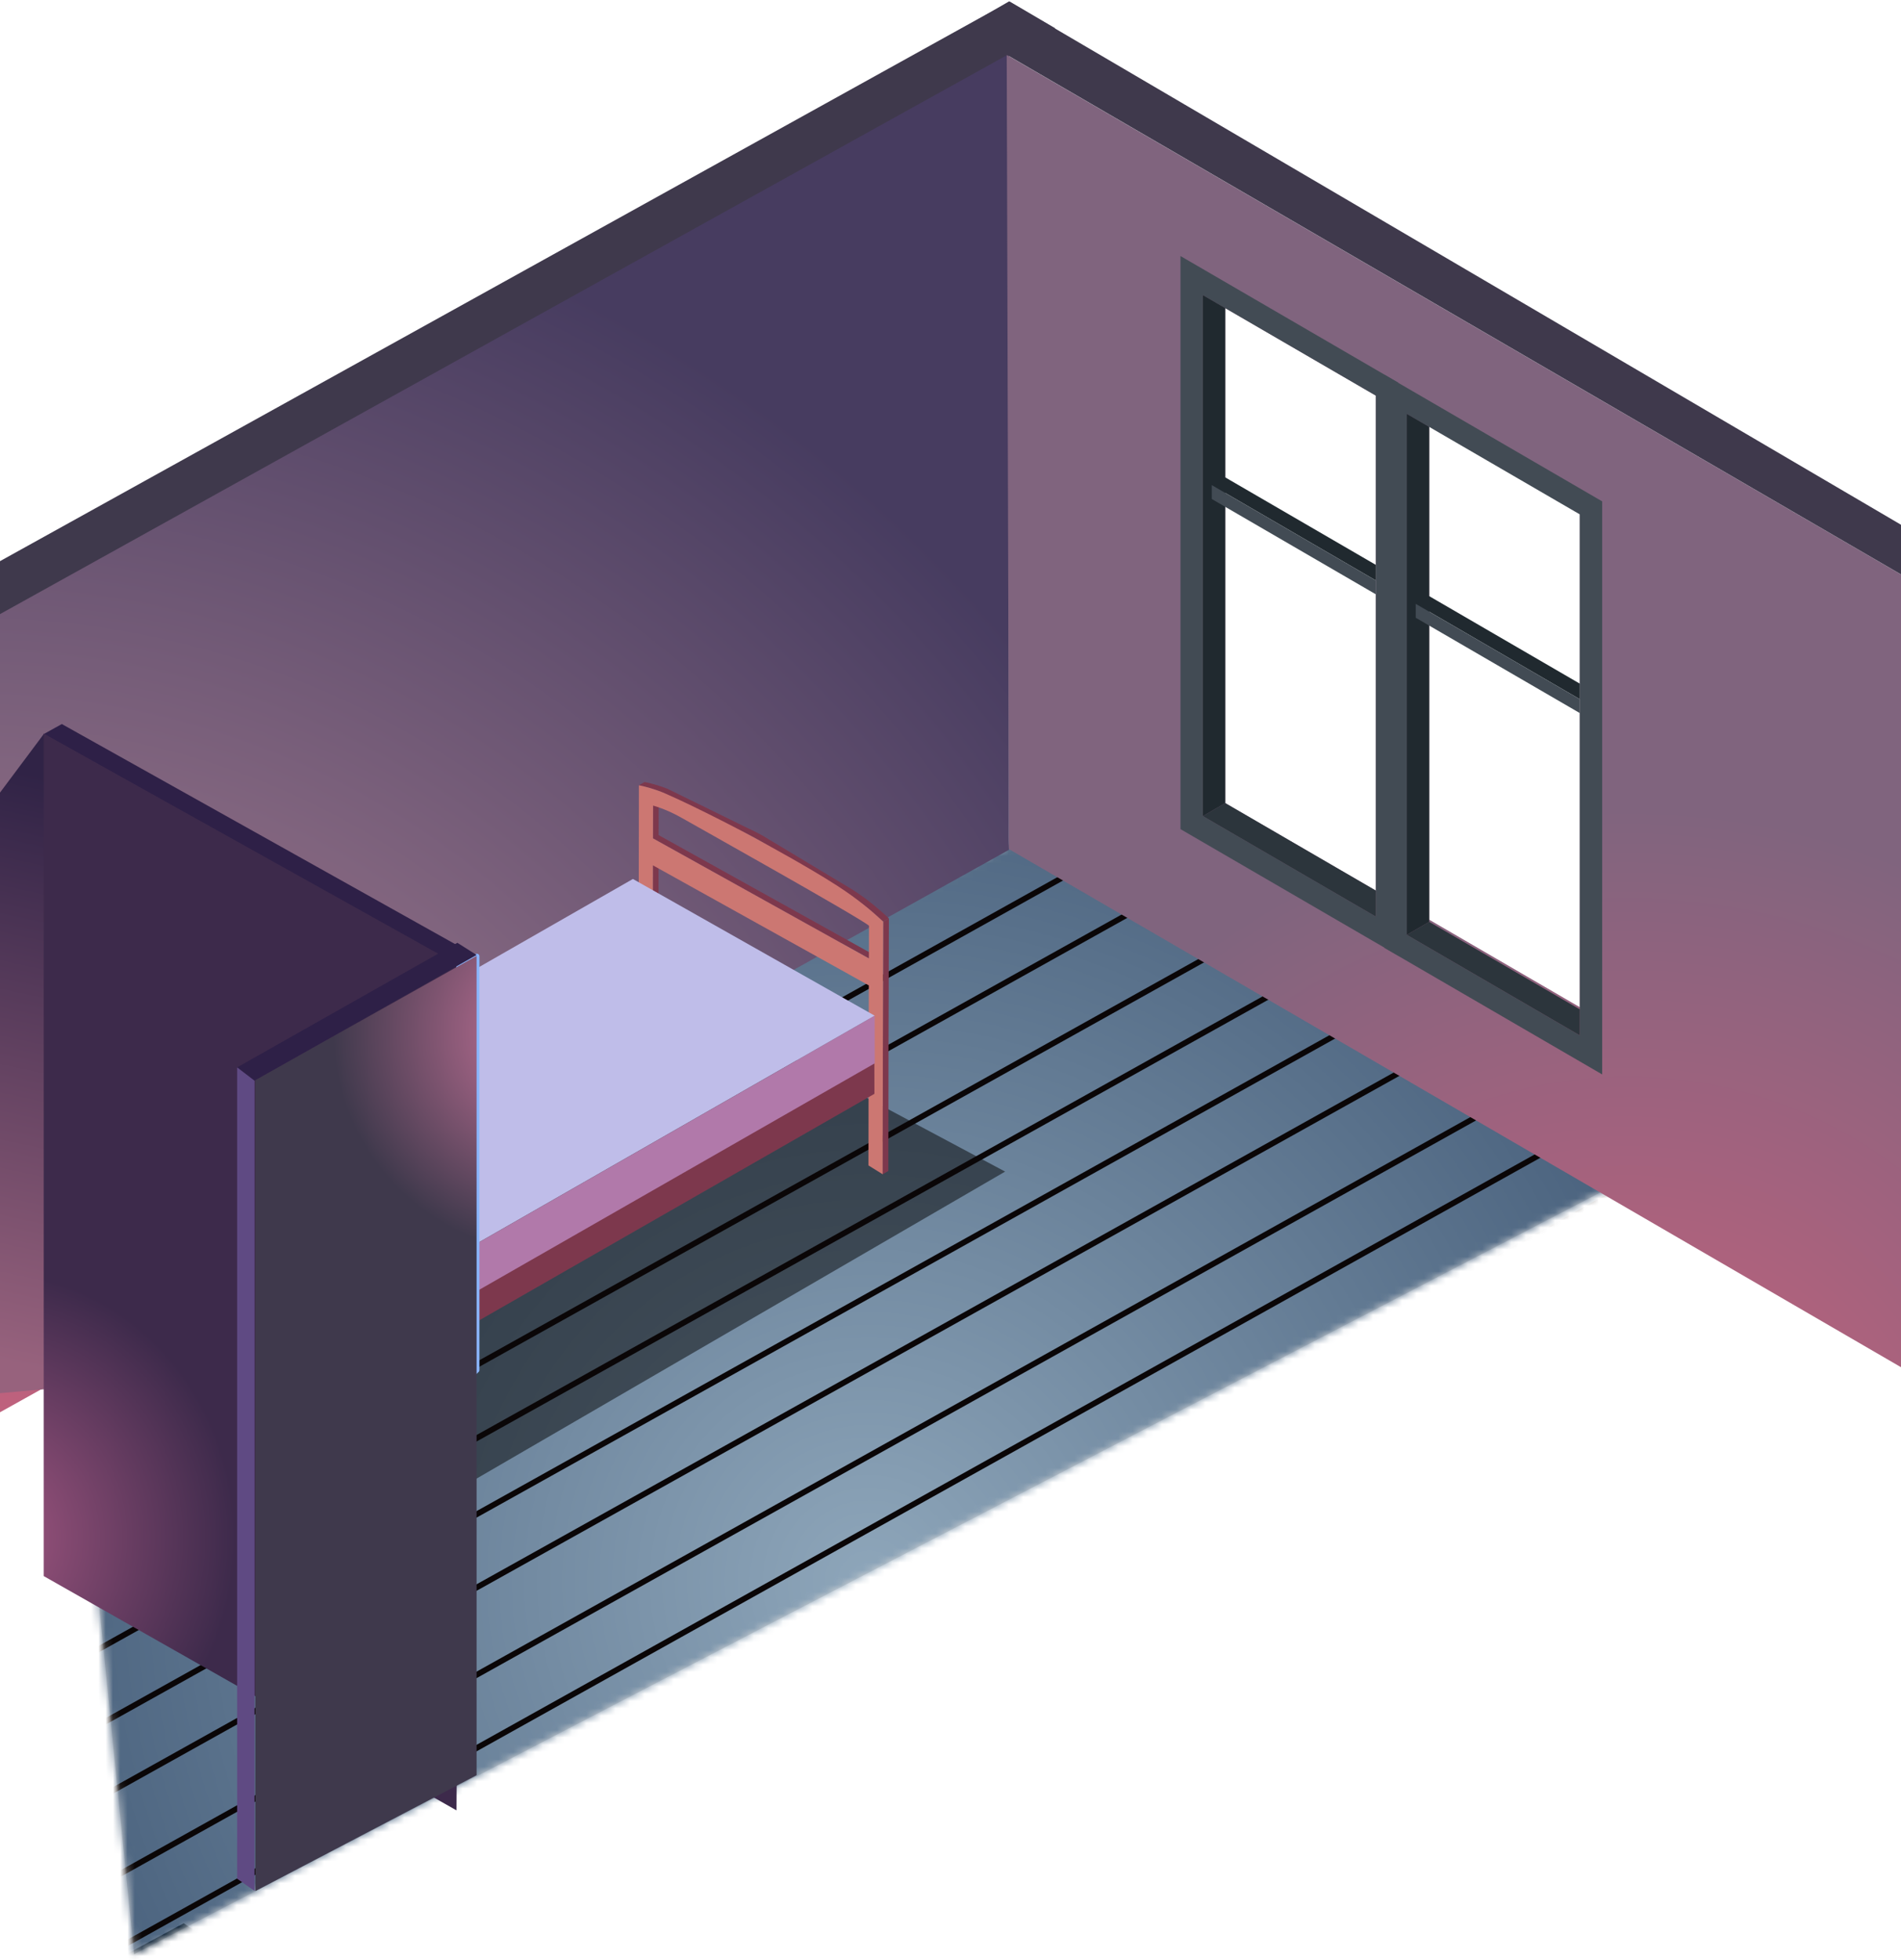 <?xml version="1.0" encoding="UTF-8"?>
<svg width="261px" height="269px" viewBox="0 0 261 269" version="1.1" xmlns="http://www.w3.org/2000/svg" xmlns:xlink="http://www.w3.org/1999/xlink">
    <!-- Generator: Sketch 47.1 (45422) - http://www.bohemiancoding.com/sketch -->
    <title>room 2</title>
    <desc>Created with Sketch.</desc>
    <defs>
        <polygon id="path-1" points="219.061 44.355 9.407 153.251 0.513 64.508 131.349 0.047"></polygon>
        <radialGradient cx="52.37%" cy="38.514%" fx="52.37%" fy="38.514%" r="63.402%" gradientTransform="translate(0.524,0.385),scale(0.566,1),rotate(90),translate(-0.524,-0.385)" id="radialGradient-3">
            <stop stop-color="#8EA6BA" offset="0%"></stop>
            <stop stop-color="#2D4564" offset="100%"></stop>
        </radialGradient>
        <polygon id="path-4" points="0.844 144.63 266.443 0 471.046 114.261 211.075 266.18"></polygon>
        <radialGradient cx="76.732%" cy="0%" fx="76.732%" fy="0%" r="63.402%" gradientTransform="translate(0.767,0),scale(0.484,1),rotate(90),translate(-0.767,-0)" id="radialGradient-6">
            <stop stop-color="#0D2132" offset="0%"></stop>
            <stop stop-color="#2D4564" offset="100%"></stop>
        </radialGradient>
        <radialGradient cx="4.243%" cy="29.514%" fx="4.243%" fy="29.514%" r="63.402%" gradientTransform="translate(0.042,0.295),scale(0.695,1),rotate(90),translate(-0.042,-0.295)" id="radialGradient-7">
            <stop stop-color="#0D2132" offset="0%"></stop>
            <stop stop-color="#2D4564" offset="100%"></stop>
        </radialGradient>
        <radialGradient cx="53.835%" cy="78.979%" fx="53.835%" fy="78.979%" r="73.907%" gradientTransform="translate(0.538,0.79),scale(0.967,1),rotate(96.796),scale(1,0.986),translate(-0.538,-0.79)" id="radialGradient-8">
            <stop stop-color="#C9607D" offset="0%"></stop>
            <stop stop-color="#80647E" offset="54.937%"></stop>
            <stop stop-color="#473C60" offset="100%"></stop>
        </radialGradient>
        <radialGradient cx="100%" cy="132.572%" fx="100%" fy="132.572%" r="99.884%" gradientTransform="translate(1,1.326),scale(0.555,1),rotate(90),translate(-1,-1.326)" id="radialGradient-9">
            <stop stop-color="#2F1E48" offset="0%"></stop>
            <stop stop-color="#3F394C" offset="100%"></stop>
        </radialGradient>
        <linearGradient x1="50%" y1="0%" x2="33.284%" y2="81.172%" id="linearGradient-10">
            <stop stop-color="#302346" offset="0%"></stop>
            <stop stop-color="#97627D" offset="100%"></stop>
        </linearGradient>
        <radialGradient cx="42.2%" cy="89.603%" fx="42.2%" fy="89.603%" r="48.951%" gradientTransform="translate(0.422,0.896),scale(1,0.891),rotate(97.156),translate(-0.422,-0.896)" id="radialGradient-11">
            <stop stop-color="#C9607D" offset="0%"></stop>
            <stop stop-color="#80647E" offset="100%"></stop>
        </radialGradient>
        <path d="M201.017,117.171 L201.017,225.967 L0.531,109.56 L0.219,0.536 L201.017,117.171 Z M30.223,103.238 L50.9,115.25 L50.9,47.306 L30.223,35.294 L30.223,103.238 Z M58.223,119.238 L78.9,131.25 L78.9,63.306 L58.223,51.294 L58.223,119.238 Z M133.223,160.238 L153.9,172.25 L153.9,104.306 L133.223,92.294 L133.223,160.238 Z M161.223,176.238 L181.9,188.25 L181.9,120.306 L161.223,108.294 L161.223,176.238 Z" id="path-12"></path>
        <radialGradient cx="100%" cy="132.572%" fx="100%" fy="132.572%" r="99.884%" gradientTransform="translate(1,1.326),scale(0.583,1),rotate(90),translate(-1,-1.326)" id="radialGradient-14">
            <stop stop-color="#2F1E48" offset="0%"></stop>
            <stop stop-color="#3F394C" offset="100%"></stop>
        </radialGradient>
        <polygon id="path-15" points="-0.24 117.171 206.67 -3.034 200.25 -6.799 -5.893 114.099"></polygon>
        <radialGradient cx="112.447%" cy="74.581%" fx="112.447%" fy="74.581%" r="63.218%" gradientTransform="translate(1.124,0.746),scale(1,0.388),rotate(91.956),scale(1,0.926),translate(-1.124,-0.746)" id="radialGradient-17">
            <stop stop-color="#A15680" offset="0%"></stop>
            <stop stop-color="#3D2A4B" offset="100%"></stop>
        </radialGradient>
        <radialGradient cx="135.144%" cy="8.139%" fx="135.144%" fy="8.139%" r="100%" gradientTransform="translate(1.351,0.081),scale(1,0.237),rotate(90),translate(-1.351,-0.081)" id="radialGradient-18">
            <stop stop-color="#CD769D" offset="0%"></stop>
            <stop stop-color="#3F394C" offset="100%"></stop>
        </radialGradient>
    </defs>
    <g id="Page-1" stroke="none" stroke-width="1" fill="none" fill-rule="evenodd">
        <g id="Grids" transform="translate(-2018, -884)">
            <g id="Group-26" transform="translate(1776, 138)">
                <g id="floor-3" transform="translate(112, 745)">
                    <g id="room-2" transform="translate(130, 0)">
                        <g id="room-2-floor" transform="translate(9, 116)">
                            <mask id="mask-2" fill="white">
                                <use xlink:href="#path-1"></use>
                            </mask>
                            <use id="Mask" fill="#D8D8D8" xlink:href="#path-1"></use>
                            <g id="floor-1" mask="url(#mask-2)">
                                <g transform="translate(-137, 0)">
                                    <mask id="mask-5" fill="white">
                                        <use xlink:href="#path-4"></use>
                                    </mask>
                                    <use id="Mask" stroke="none" fill="url(#radialGradient-3)" fill-rule="evenodd" xlink:href="#path-4"></use>
                                    <polygon id="Mask-Copy" stroke="none" fill="url(#radialGradient-6)" fill-rule="evenodd" mask="url(#mask-5)" points="-8 235.881 153.224 149 219.674 192.797 58.026 259.173"></polygon>
                                    <polygon id="Mask-Copy-5" stroke="none" fill="url(#radialGradient-7)" fill-rule="evenodd" mask="url(#mask-5)" points="235.239 150.437 373.224 53 439.674 96.797 333.171 195.159"></polygon>
                                    <polygon id="Rectangle-6-Copy-4" stroke="none" fill="#040303" fill-rule="evenodd" opacity="0.7" mask="url(#mask-5)" points="143 68.977 223.217 23 266 45.819 184.446 93.178"></polygon>
                                    <polygon id="Rectangle-6-Copy-4" stroke="none" fill="#040303" fill-rule="evenodd" opacity="0.7" mask="url(#mask-5)" points="291 113.841 371.217 67.864 414 90.683 332.446 138.042"></polygon>
                                    <g id="Group" stroke="none" stroke-width="1" fill="none" fill-rule="evenodd" mask="url(#mask-5)">
                                        <g transform="translate(249.407, 132.194) rotate(1) translate(-249.407, -132.194) translate(8.907, -7.306)" id="Group-6">
                                            <g transform="translate(226.982, 140.474) scale(1, -1) translate(-226.982, -140.474) translate(0.482, 2.474)">
                                                <polygon id="Fill-21" fill="#0A0607" points="277.765 274.666 1.209 113.99 0.443 114.448 276.999 275.123"></polygon>
                                                <polygon id="Fill-21-Copy" fill="#0A0607" points="278.027 264.669 1.471 103.994 0.705 104.452 277.261 265.127"></polygon>
                                                <polygon id="Fill-21-Copy-3" fill="#0A0607" points="298.047 264.193 21.49 103.518 20.724 103.976 297.28 264.651"></polygon>
                                                <polygon id="Fill-21-Copy-2" fill="#0A0607" points="298.308 254.196 21.752 93.521 20.986 93.979 297.542 254.654"></polygon>
                                                <polygon id="Fill-21-Copy-7" fill="#0A0607" points="328.141 260.98 51.585 100.304 50.818 100.762 327.375 261.437"></polygon>
                                                <polygon id="Fill-21-Copy-6" fill="#0A0607" points="328.403 250.983 51.847 90.308 51.08 90.766 327.636 251.441"></polygon>
                                                <polygon id="Fill-21-Copy-5" fill="#0A0607" points="348.422 250.507 71.866 89.832 71.1 90.29 347.656 250.965"></polygon>
                                                <polygon id="Fill-21-Copy-4" fill="#0A0607" points="348.684 240.51 72.128 79.835 71.361 80.293 347.918 240.968"></polygon>
                                                <polygon id="Fill-21-Copy-11" fill="#0A0607" points="368.677 241.034 92.121 80.358 91.354 80.817 367.911 241.492"></polygon>
                                                <polygon id="Fill-21-Copy-10" fill="#0A0607" points="368.939 231.037 92.383 70.362 91.616 70.82 368.172 231.495"></polygon>
                                                <polygon id="Fill-21-Copy-9" fill="#0A0607" points="388.958 230.561 112.402 69.886 111.636 70.344 388.192 231.019"></polygon>
                                                <polygon id="Fill-21-Copy-8" fill="#0A0607" points="389.22 220.565 112.664 59.889 111.897 60.347 388.454 221.022"></polygon>
                                                <polygon id="Fill-21-Copy-15" fill="#0A0607" points="392.454 211.646 115.898 50.971 115.132 51.429 391.688 212.104"></polygon>
                                                <polygon id="Fill-21-Copy-14" fill="#0A0607" points="392.716 201.65 116.16 40.974 115.394 41.433 391.95 202.107"></polygon>
                                                <polygon id="Fill-21-Copy-13" fill="#0A0607" points="412.736 201.173 136.179 40.498 135.413 40.956 411.969 201.631"></polygon>
                                                <polygon id="Fill-21-Copy-12" fill="#0A0607" points="412.997 191.177 136.441 30.502 135.675 30.96 412.231 191.635"></polygon>
                                                <polygon id="Fill-21-Copy-20" fill="#0A0607" points="429.22 190.565 152.664 29.889 151.897 30.347 428.454 191.022"></polygon>
                                                <polygon id="Fill-21-Copy-19" fill="#0A0607" points="432.454 181.646 155.898 20.971 155.132 21.429 431.688 182.104"></polygon>
                                                <polygon id="Fill-21-Copy-18" fill="#0A0607" points="432.716 171.65 156.16 10.974 155.394 11.433 431.95 172.107"></polygon>
                                                <polygon id="Fill-21-Copy-17" fill="#0A0607" points="452.736 171.173 176.179 10.498 175.413 10.956 451.969 171.631"></polygon>
                                                <polygon id="Fill-21-Copy-16" fill="#0A0607" points="452.997 161.177 176.441 0.502 175.675 0.96 452.231 161.635"></polygon>
                                            </g>
                                        </g>
                                    </g>
                                </g>
                            </g>
                        </g>
                        <g id="room-2-back-wall">
                            <g id="back-wall-" transform="translate(-128, 1)">
                                <polygon id="Rectangle-3-Copy" fill="url(#radialGradient-8)" transform="translate(134.815, 134.268) scale(-1, 1) translate(-134.815, -134.268) " points="263.317 261.674 266.522 259.43 266.522 151.462 3.108 6.861 3.108 116.653"></polygon>
                                <polygon id="Rectangle-3-Copy" fill="url(#radialGradient-9)" points="0.986 147.423 7.458 151.196 272.882 3.888 266.612 0.204"></polygon>
                                <polygon id="Path-3" fill="url(#linearGradient-10)" points="134.046 100.708 62 197.104 152.664 189.036"></polygon>
                            </g>
                        </g>
                        <g id="room-1-window-wall" transform="translate(138, 0)">
                            <g id="room-common-walls" transform="translate(0, 8)">
                                <mask id="mask-13" fill="white">
                                    <use xlink:href="#path-12"></use>
                                </mask>
                                <use id="Mask" fill="url(#radialGradient-11)" xlink:href="#path-12"></use>
                                <polygon id="Path-3" fill="url(#linearGradient-10)" mask="url(#mask-13)" transform="translate(167.332, 224.198) scale(-1, 1) translate(-167.332, -224.198) " points="194.046 176 122 272.395 212.664 264.328"></polygon>
                                <mask id="mask-16" fill="white">
                                    <use xlink:href="#path-15"></use>
                                </mask>
                                <use id="Rectangle-3-Copy" fill="url(#radialGradient-14)" transform="translate(100.388, 55.186) scale(-1, 1) translate(-100.388, -55.186) " xlink:href="#path-15"></use>
                                <g id="room-2-windows" transform="translate(24, 28)">
                                    <g>
                                        <path d="M0.075,0.144 L0.075,78.81 L29.974,96.183 L29.974,17.523 L0.075,0.144 Z M3.149,5.511 L26.9,19.306 L26.9,90.822 L3.149,77.021 L3.149,5.511 L3.149,5.511 Z" id="Fill-873" fill="#424B54"></path>
                                        <polyline id="Fill-874" fill="#2C353C" points="3.149 77.021 26.9 90.822 26.9 87.25 6.223 75.238 3.149 77.021"></polyline>
                                        <polyline id="Fill-875" fill="#20292F" points="3.149 5.511 3.149 77.021 6.223 75.238 6.223 7.294 3.149 5.511"></polyline>
                                        <polyline id="Fill-880" fill="#20292F" points="26.9 42.54 6.223 30.528 4.373 31.589 26.9 44.677 26.9 42.54"></polyline>
                                        <polyline id="Fill-881" fill="#424B54" points="26.9 44.677 4.373 31.589 4.373 33.497 26.9 46.58 26.9 44.677"></polyline>
                                    </g>
                                    <g transform="translate(28, 16.3)">
                                        <path d="M0.075,0.144 L0.075,78.81 L29.974,96.183 L29.974,17.523 L0.075,0.144 Z M3.149,5.511 L26.9,19.306 L26.9,90.822 L3.149,77.021 L3.149,5.511 L3.149,5.511 Z" id="Fill-873" fill="#424B54"></path>
                                        <polyline id="Fill-874" fill="#2C353C" points="3.149 77.021 26.9 90.822 26.9 87.25 6.223 75.238 3.149 77.021"></polyline>
                                        <polyline id="Fill-875" fill="#20292F" points="3.149 5.511 3.149 77.021 6.223 75.238 6.223 7.294 3.149 5.511"></polyline>
                                        <polyline id="Fill-880" fill="#20292F" points="26.9 42.54 6.223 30.528 4.373 31.589 26.9 44.677 26.9 42.54"></polyline>
                                        <polyline id="Fill-881" fill="#424B54" points="26.9 44.677 4.373 31.589 4.373 33.497 26.9 46.58 26.9 44.677"></polyline>
                                    </g>
                                </g>
                            </g>
                        </g>
                        <g id="room-2-bed" transform="translate(67, 157) scale(-1, 1) translate(-67, -157) translate(11, 108)">
                            <g id="Group-20">
                                <polygon id="Fill-395" fill="#7D384D" points="33.386 36.586 32.609 36.139 32.583 11.333 33.359 11.779"></polygon>
                                <polygon id="Fill-396" fill="#7D384D" points="32.56 3.131 33.335 3.577 33.349 8.076 3.707 24.559 2.93 24.112 32.573 7.63"></polygon>
                                <polygon id="Fill-397" fill="#7D384D" points="1.793 38.487 1.016 38.041 0.963 19.062 1.738 19.508"></polygon>
                                <path d="M1.9,18.206 C2.181,17.955 2.462,17.713 2.745,17.476 L2.831,17.406 L3.007,17.265 C3.2,17.106 3.393,16.947 3.588,16.794 C3.759,16.66 3.931,16.534 4.104,16.405 L4.301,16.256 L4.417,16.169 C4.686,15.972 4.957,15.782 5.228,15.598 L5.494,15.424 L5.72,15.277 C5.82,15.213 5.919,15.143 6.02,15.081 C6.278,14.917 6.539,14.759 6.798,14.609 L18.228,7.749 C18.424,7.637 18.62,7.528 18.816,7.423 C19.069,7.287 19.322,7.158 19.574,7.035 L19.755,6.95 C19.945,6.859 20.136,6.768 20.326,6.684 C20.576,6.572 31.112,1.375 31.361,1.276 L31.452,1.243 C31.673,1.156 31.894,1.072 32.114,0.995 C32.347,0.914 32.579,0.84 32.81,0.77 C33.131,0.672 33.387,0.603 33.642,0.539 C33.846,0.488 34.05,0.442 34.252,0.4 L34.506,0.348 L35.281,0.794 L35.028,0.847 C34.565,0.943 34.097,1.061 33.627,1.203 C33.135,1.354 32.682,1.511 32.228,1.689 C31.718,1.888 20.981,7.182 20.528,7.397 L20.422,7.447 C19.949,7.677 19.476,7.925 19.004,8.196 C18.586,8.434 6.915,15.451 6.497,15.723 L6.269,15.872 C5.871,16.135 5.473,16.411 5.076,16.703 L4.883,16.849 C4.513,17.125 4.146,17.414 3.78,17.713 L3.607,17.853 C3.174,18.212 2.744,18.585 2.317,18.976 L1.738,19.508 L0.963,19.062 L1.542,18.529 C1.661,18.421 1.779,18.312 1.9,18.206 Z" id="Fill-398" fill="#7D384D"></path>
                                <path d="M33.349,8.076 L33.335,3.577 C32.014,3.96 30.66,4.547 29.293,5.328 C27.922,6.112 5.021,18.929 3.694,20.068 L3.707,24.559 L33.349,8.076 Z M35.028,0.847 L35.281,0.794 L35.336,35.471 L33.386,36.586 L33.359,11.779 L3.717,28.262 L3.743,37.371 L1.793,38.487 L1.738,19.508 L2.317,18.976 C3.064,18.292 5.101,16.48 8.079,14.565 C12.164,11.937 17.461,9.091 18.521,8.485 C19.991,7.645 27.259,3.832 31.687,1.909 C33.092,1.299 34.579,0.94 35.028,0.847 Z" id="Fill-399" fill="#CC7772"></path>
                                <polygon id="Fill-400" fill="#7D384D" points="1.812 54.186 1.036 53.74 1.013 38.023 1.788 38.023"></polygon>
                                <polygon id="Fill-401" fill="#CC7772" points="3.763 52.972 1.812 54.186 1.788 36.586 3.741 36.586"></polygon>
                            </g>
                            <polygon id="Fill-763" fill="#9F312F" points="111.092 67.335 77.923 86.109 77.933 81.608 111.102 62.834"></polygon>
                            <polygon id="Fill-764" fill="#7D384D" points="77.923 86.109 2.945 43.144 2.956 38.643 77.933 81.608"></polygon>
                            <polygon id="Fill-768" fill="#BFBDE9" points="77.933 75.365 2.91 32.417 36.106 13.653 111.128 56.602"></polygon>
                            <polygon id="Fill-769" fill="#BBBBB6" points="111.123 63.137 77.923 81.903 77.933 75.365 111.133 56.599"></polygon>
                            <polygon id="Fill-770" fill="#B179AA" points="77.923 81.903 2.899 38.956 2.91 32.417 77.933 75.365"></polygon>
                            <g id="Group-20" transform="translate(76, 43)">
                                <polygon id="Fill-395" fill="#653625" points="33.386 36.586 32.609 36.139 32.583 11.333 33.359 11.779"></polygon>
                                <polygon id="Fill-396" fill="#653625" points="32.56 3.131 33.335 3.577 33.349 8.076 3.707 24.559 2.93 24.112 32.573 7.63"></polygon>
                                <polygon id="Fill-397" fill="#653625" points="1.793 38.487 1.016 38.041 0.963 19.062 1.738 19.508"></polygon>
                                <path d="M1.9,18.206 C2.181,17.955 2.462,17.713 2.745,17.476 L2.831,17.406 L3.007,17.265 C3.2,17.106 3.393,16.947 3.588,16.794 C3.759,16.66 3.931,16.534 4.104,16.405 L4.301,16.256 L4.417,16.169 C4.686,15.972 4.957,15.782 5.228,15.598 L5.494,15.424 L5.72,15.277 C5.82,15.213 5.919,15.143 6.02,15.081 C6.278,14.917 6.539,14.759 6.798,14.609 L18.228,7.749 C18.424,7.637 18.62,7.528 18.816,7.423 C19.069,7.287 19.322,7.158 19.574,7.035 L19.755,6.95 C19.945,6.859 20.136,6.768 20.326,6.684 C20.576,6.572 31.112,1.375 31.361,1.276 L31.452,1.243 C31.673,1.156 31.894,1.072 32.114,0.995 C32.347,0.914 32.579,0.84 32.81,0.77 C33.131,0.672 33.387,0.603 33.642,0.539 C33.846,0.488 34.05,0.442 34.252,0.4 L34.506,0.348 L35.281,0.794 L35.028,0.847 C34.565,0.943 34.097,1.061 33.627,1.203 C33.135,1.354 32.682,1.511 32.228,1.689 C31.718,1.888 20.981,7.182 20.528,7.397 L20.422,7.447 C19.949,7.677 19.476,7.925 19.004,8.196 C18.586,8.434 6.915,15.451 6.497,15.723 L6.269,15.872 C5.871,16.135 5.473,16.411 5.076,16.703 L4.883,16.849 C4.513,17.125 4.146,17.414 3.78,17.713 L3.607,17.853 C3.174,18.212 2.744,18.585 2.317,18.976 L1.738,19.508 L0.963,19.062 L1.542,18.529 C1.661,18.421 1.779,18.312 1.9,18.206 Z" id="Fill-398" fill="#653625"></path>
                                <path d="M33.349,8.076 L33.335,3.577 C32.014,3.96 30.66,4.547 29.293,5.328 C27.922,6.112 5.021,18.929 3.694,20.068 L3.707,24.559 L33.349,8.076 Z M35.028,0.847 L35.281,0.794 L35.336,35.471 L33.386,36.586 L33.359,11.779 L3.717,28.262 L3.743,37.371 L1.793,38.487 L1.738,19.508 L2.317,18.976 C3.064,18.292 5.101,16.48 8.079,14.565 C12.164,11.937 17.461,9.091 18.521,8.485 C19.991,7.645 27.259,3.832 31.687,1.909 C33.092,1.299 34.579,0.94 35.028,0.847 Z" id="Fill-399" fill="#8F5239"></path>
                                <polygon id="Fill-400" fill="#653625" points="1.812 54.186 1.036 53.74 1.013 38.023 1.788 38.023"></polygon>
                                <polygon id="Fill-401" fill="#8F5239" points="3.763 52.972 1.812 54.186 1.788 36.586 3.741 36.586"></polygon>
                            </g>
                        </g>
                        <g id="room-2-separation" transform="translate(6, 100)">
                            <g id="Group-8">
                                <polygon id="Rectangle-3-Copy" fill="#2E2047" transform="translate(29.736, 17.083) scale(-1, 1) translate(-29.736, -17.083) " points="2.254 33.781 59.471 1.765 56.984 0.386 -5.61328761e-13 32.263"></polygon>
                                <polygon id="Rectangle-3-Copy" fill="url(#radialGradient-17)" transform="translate(28.662, 75.598) scale(-1, 1) translate(-28.662, -75.598) " points="-1.3500312e-13 33.674 57.324 1.695 57.324 117.34 0.646 149.501"></polygon>
                                <polygon id="Rectangle-3-Copy" stroke="#8AB5FB" stroke-width="0.7" fill="#3479EB" stroke-linecap="round" stroke-linejoin="round" transform="translate(58.236, 61.815) scale(-1, 1) translate(-58.236, -61.815) " points="59.471 33.46 59.471 91.368 57 89.066 57 32.263"></polygon>
                            </g>
                            <g id="Container" transform="translate(26, 30)">
                                <polygon id="Rectangle-3" fill="#2E2047" points="2.95 19.348 33.433 2.083 30.794 0.413 0.557 17.514"></polygon>
                                <polygon id="Rectangle-3" fill="#5F4A83" points="2.95 19.348 2.95 130.556 0.557 128.883 0.557 17.514"></polygon>
                                <polygon id="Path-8" fill="url(#radialGradient-18)" points="3.053 19.277 3.053 130.582 33.433 114.677 33.433 2.211"></polygon>
                            </g>
                        </g>
                    </g>
                </g>
            </g>
        </g>
    </g>
</svg>